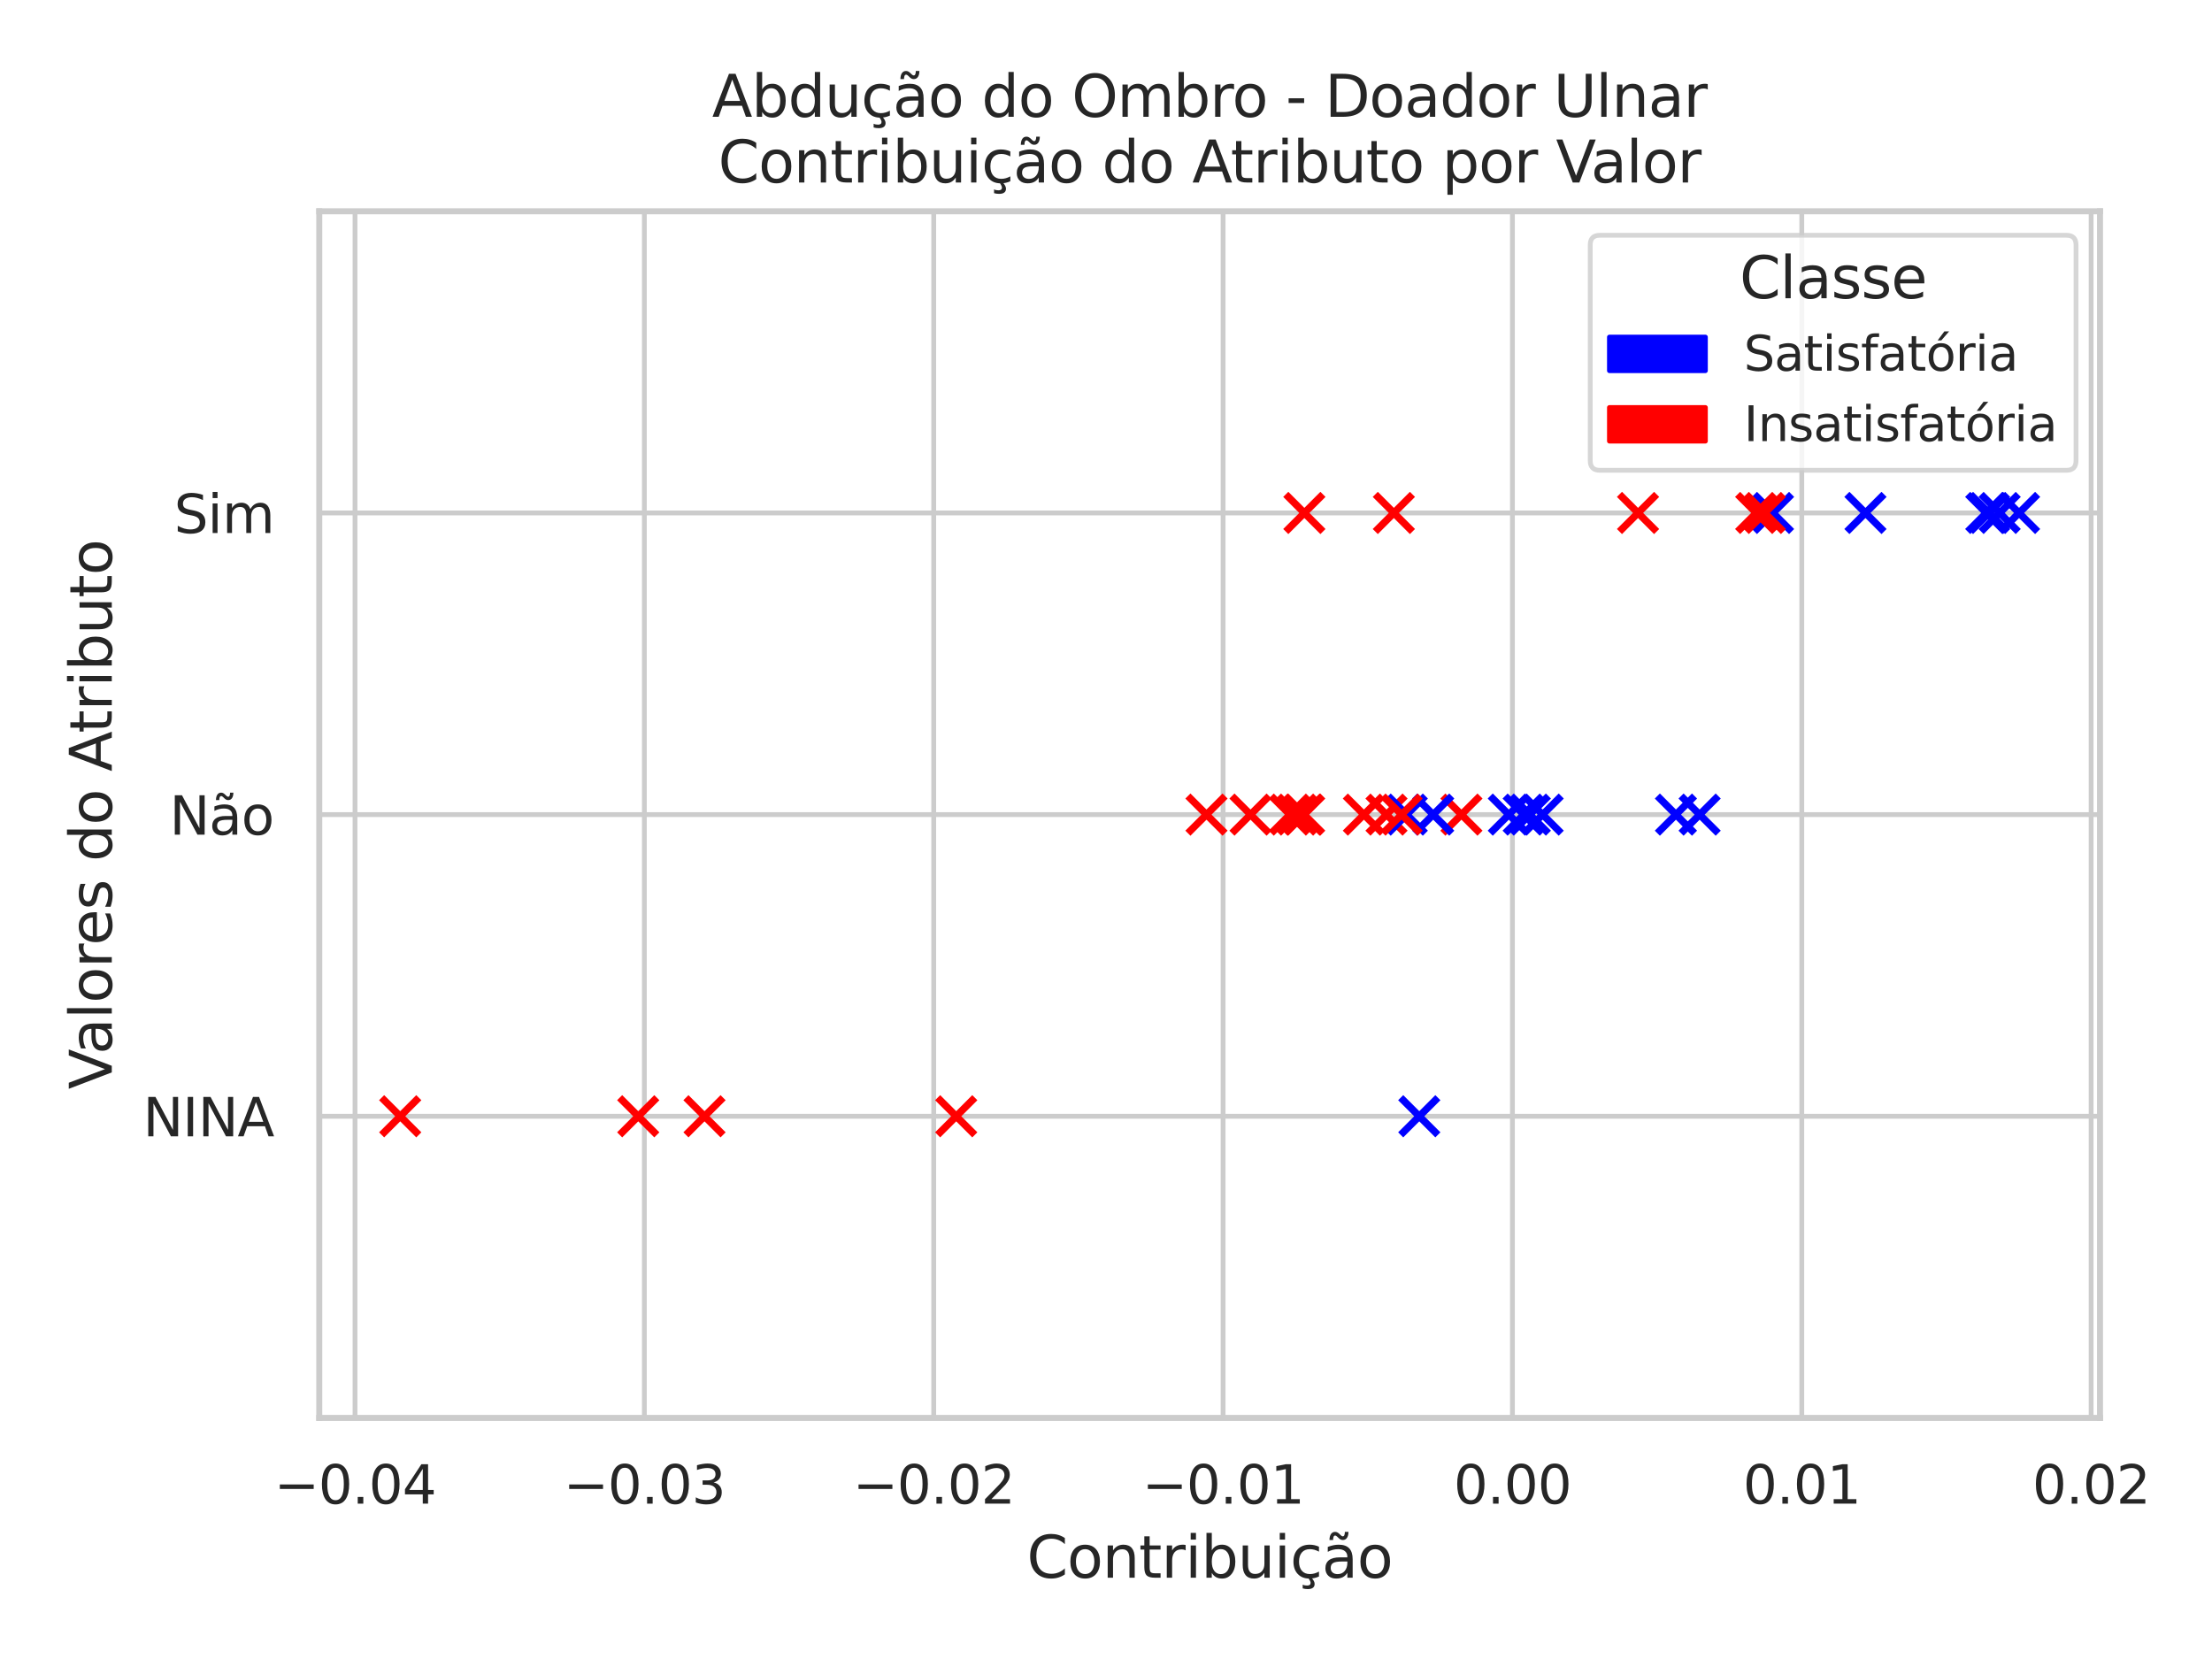 <?xml version="1.0" encoding="utf-8" standalone="no"?>
<!DOCTYPE svg PUBLIC "-//W3C//DTD SVG 1.1//EN"
  "http://www.w3.org/Graphics/SVG/1.1/DTD/svg11.dtd">
<svg xmlns:xlink="http://www.w3.org/1999/xlink" width="460.8pt" height="345.6pt" viewBox="0 0 460.8 345.6" xmlns="http://www.w3.org/2000/svg" version="1.1">
 <defs>
  <style type="text/css">*{stroke-linejoin: round; stroke-linecap: butt}</style>
 </defs>
 <g id="figure_1">
  <g id="patch_1">
   <path d="M 0 345.6 
L 460.8 345.6 
L 460.8 0 
L 0 0 
z
" style="fill: #ffffff"/>
  </g>
  <g id="axes_1">
   <g id="patch_2">
    <path d="M 66.51 295.38 
L 437.471 295.38 
L 437.471 44.016 
L 66.51 44.016 
z
" style="fill: #ffffff"/>
   </g>
   <g id="matplotlib.axis_1">
    <g id="xtick_1">
     <g id="line2d_1">
      <path d="M 73.957 295.38 
L 73.957 44.016 
" clip-path="url(#p76cbe228cf)" style="fill: none; stroke: #cccccc; stroke-linecap: round"/>
     </g>
     <g id="text_1">
      <!-- −0.04 -->
      <g style="fill: #262626" transform="translate(57.102 313.238)scale(0.11 -0.11)">
       <defs>
        <path id="DejaVuSans-2212" d="M 678 2272 
L 4684 2272 
L 4684 1741 
L 678 1741 
L 678 2272 
z
" transform="scale(0.016)"/>
        <path id="DejaVuSans-30" d="M 2034 4250 
Q 1547 4250 1301 3770 
Q 1056 3291 1056 2328 
Q 1056 1369 1301 889 
Q 1547 409 2034 409 
Q 2525 409 2770 889 
Q 3016 1369 3016 2328 
Q 3016 3291 2770 3770 
Q 2525 4250 2034 4250 
z
M 2034 4750 
Q 2819 4750 3233 4129 
Q 3647 3509 3647 2328 
Q 3647 1150 3233 529 
Q 2819 -91 2034 -91 
Q 1250 -91 836 529 
Q 422 1150 422 2328 
Q 422 3509 836 4129 
Q 1250 4750 2034 4750 
z
" transform="scale(0.016)"/>
        <path id="DejaVuSans-2e" d="M 684 794 
L 1344 794 
L 1344 0 
L 684 0 
L 684 794 
z
" transform="scale(0.016)"/>
        <path id="DejaVuSans-34" d="M 2419 4116 
L 825 1625 
L 2419 1625 
L 2419 4116 
z
M 2253 4666 
L 3047 4666 
L 3047 1625 
L 3713 1625 
L 3713 1100 
L 3047 1100 
L 3047 0 
L 2419 0 
L 2419 1100 
L 313 1100 
L 313 1709 
L 2253 4666 
z
" transform="scale(0.016)"/>
       </defs>
       <use xlink:href="#DejaVuSans-2212"/>
       <use xlink:href="#DejaVuSans-30" x="83.789"/>
       <use xlink:href="#DejaVuSans-2e" x="147.412"/>
       <use xlink:href="#DejaVuSans-30" x="179.199"/>
       <use xlink:href="#DejaVuSans-34" x="242.822"/>
      </g>
     </g>
    </g>
    <g id="xtick_2">
     <g id="line2d_2">
      <path d="M 134.234 295.38 
L 134.234 44.016 
" clip-path="url(#p76cbe228cf)" style="fill: none; stroke: #cccccc; stroke-linecap: round"/>
     </g>
     <g id="text_2">
      <!-- −0.03 -->
      <g style="fill: #262626" transform="translate(117.379 313.238)scale(0.11 -0.11)">
       <defs>
        <path id="DejaVuSans-33" d="M 2597 2516 
Q 3050 2419 3304 2112 
Q 3559 1806 3559 1356 
Q 3559 666 3084 287 
Q 2609 -91 1734 -91 
Q 1441 -91 1130 -33 
Q 819 25 488 141 
L 488 750 
Q 750 597 1062 519 
Q 1375 441 1716 441 
Q 2309 441 2620 675 
Q 2931 909 2931 1356 
Q 2931 1769 2642 2001 
Q 2353 2234 1838 2234 
L 1294 2234 
L 1294 2753 
L 1863 2753 
Q 2328 2753 2575 2939 
Q 2822 3125 2822 3475 
Q 2822 3834 2567 4026 
Q 2313 4219 1838 4219 
Q 1578 4219 1281 4162 
Q 984 4106 628 3988 
L 628 4550 
Q 988 4650 1302 4700 
Q 1616 4750 1894 4750 
Q 2613 4750 3031 4423 
Q 3450 4097 3450 3541 
Q 3450 3153 3228 2886 
Q 3006 2619 2597 2516 
z
" transform="scale(0.016)"/>
       </defs>
       <use xlink:href="#DejaVuSans-2212"/>
       <use xlink:href="#DejaVuSans-30" x="83.789"/>
       <use xlink:href="#DejaVuSans-2e" x="147.412"/>
       <use xlink:href="#DejaVuSans-30" x="179.199"/>
       <use xlink:href="#DejaVuSans-33" x="242.822"/>
      </g>
     </g>
    </g>
    <g id="xtick_3">
     <g id="line2d_3">
      <path d="M 194.511 295.38 
L 194.511 44.016 
" clip-path="url(#p76cbe228cf)" style="fill: none; stroke: #cccccc; stroke-linecap: round"/>
     </g>
     <g id="text_3">
      <!-- −0.02 -->
      <g style="fill: #262626" transform="translate(177.657 313.238)scale(0.11 -0.11)">
       <defs>
        <path id="DejaVuSans-32" d="M 1228 531 
L 3431 531 
L 3431 0 
L 469 0 
L 469 531 
Q 828 903 1448 1529 
Q 2069 2156 2228 2338 
Q 2531 2678 2651 2914 
Q 2772 3150 2772 3378 
Q 2772 3750 2511 3984 
Q 2250 4219 1831 4219 
Q 1534 4219 1204 4116 
Q 875 4013 500 3803 
L 500 4441 
Q 881 4594 1212 4672 
Q 1544 4750 1819 4750 
Q 2544 4750 2975 4387 
Q 3406 4025 3406 3419 
Q 3406 3131 3298 2873 
Q 3191 2616 2906 2266 
Q 2828 2175 2409 1742 
Q 1991 1309 1228 531 
z
" transform="scale(0.016)"/>
       </defs>
       <use xlink:href="#DejaVuSans-2212"/>
       <use xlink:href="#DejaVuSans-30" x="83.789"/>
       <use xlink:href="#DejaVuSans-2e" x="147.412"/>
       <use xlink:href="#DejaVuSans-30" x="179.199"/>
       <use xlink:href="#DejaVuSans-32" x="242.822"/>
      </g>
     </g>
    </g>
    <g id="xtick_4">
     <g id="line2d_4">
      <path d="M 254.789 295.38 
L 254.789 44.016 
" clip-path="url(#p76cbe228cf)" style="fill: none; stroke: #cccccc; stroke-linecap: round"/>
     </g>
     <g id="text_4">
      <!-- −0.01 -->
      <g style="fill: #262626" transform="translate(237.934 313.238)scale(0.11 -0.11)">
       <defs>
        <path id="DejaVuSans-31" d="M 794 531 
L 1825 531 
L 1825 4091 
L 703 3866 
L 703 4441 
L 1819 4666 
L 2450 4666 
L 2450 531 
L 3481 531 
L 3481 0 
L 794 0 
L 794 531 
z
" transform="scale(0.016)"/>
       </defs>
       <use xlink:href="#DejaVuSans-2212"/>
       <use xlink:href="#DejaVuSans-30" x="83.789"/>
       <use xlink:href="#DejaVuSans-2e" x="147.412"/>
       <use xlink:href="#DejaVuSans-30" x="179.199"/>
       <use xlink:href="#DejaVuSans-31" x="242.822"/>
      </g>
     </g>
    </g>
    <g id="xtick_5">
     <g id="line2d_5">
      <path d="M 315.066 295.38 
L 315.066 44.016 
" clip-path="url(#p76cbe228cf)" style="fill: none; stroke: #cccccc; stroke-linecap: round"/>
     </g>
     <g id="text_5">
      <!-- 0.00 -->
      <g style="fill: #262626" transform="translate(302.82 313.238)scale(0.11 -0.11)">
       <use xlink:href="#DejaVuSans-30"/>
       <use xlink:href="#DejaVuSans-2e" x="63.623"/>
       <use xlink:href="#DejaVuSans-30" x="95.41"/>
       <use xlink:href="#DejaVuSans-30" x="159.033"/>
      </g>
     </g>
    </g>
    <g id="xtick_6">
     <g id="line2d_6">
      <path d="M 375.344 295.38 
L 375.344 44.016 
" clip-path="url(#p76cbe228cf)" style="fill: none; stroke: #cccccc; stroke-linecap: round"/>
     </g>
     <g id="text_6">
      <!-- 0.01 -->
      <g style="fill: #262626" transform="translate(363.098 313.238)scale(0.11 -0.11)">
       <use xlink:href="#DejaVuSans-30"/>
       <use xlink:href="#DejaVuSans-2e" x="63.623"/>
       <use xlink:href="#DejaVuSans-30" x="95.41"/>
       <use xlink:href="#DejaVuSans-31" x="159.033"/>
      </g>
     </g>
    </g>
    <g id="xtick_7">
     <g id="line2d_7">
      <path d="M 435.621 295.38 
L 435.621 44.016 
" clip-path="url(#p76cbe228cf)" style="fill: none; stroke: #cccccc; stroke-linecap: round"/>
     </g>
     <g id="text_7">
      <!-- 0.02 -->
      <g style="fill: #262626" transform="translate(423.375 313.238)scale(0.11 -0.11)">
       <use xlink:href="#DejaVuSans-30"/>
       <use xlink:href="#DejaVuSans-2e" x="63.623"/>
       <use xlink:href="#DejaVuSans-30" x="95.41"/>
       <use xlink:href="#DejaVuSans-32" x="159.033"/>
      </g>
     </g>
    </g>
    <g id="text_8">
     <!-- Contribuição -->
     <g style="fill: #262626" transform="translate(213.916 328.667)scale(0.12 -0.12)">
      <defs>
       <path id="DejaVuSans-43" d="M 4122 4306 
L 4122 3641 
Q 3803 3938 3442 4084 
Q 3081 4231 2675 4231 
Q 1875 4231 1450 3742 
Q 1025 3253 1025 2328 
Q 1025 1406 1450 917 
Q 1875 428 2675 428 
Q 3081 428 3442 575 
Q 3803 722 4122 1019 
L 4122 359 
Q 3791 134 3420 21 
Q 3050 -91 2638 -91 
Q 1578 -91 968 557 
Q 359 1206 359 2328 
Q 359 3453 968 4101 
Q 1578 4750 2638 4750 
Q 3056 4750 3426 4639 
Q 3797 4528 4122 4306 
z
" transform="scale(0.016)"/>
       <path id="DejaVuSans-6f" d="M 1959 3097 
Q 1497 3097 1228 2736 
Q 959 2375 959 1747 
Q 959 1119 1226 758 
Q 1494 397 1959 397 
Q 2419 397 2687 759 
Q 2956 1122 2956 1747 
Q 2956 2369 2687 2733 
Q 2419 3097 1959 3097 
z
M 1959 3584 
Q 2709 3584 3137 3096 
Q 3566 2609 3566 1747 
Q 3566 888 3137 398 
Q 2709 -91 1959 -91 
Q 1206 -91 779 398 
Q 353 888 353 1747 
Q 353 2609 779 3096 
Q 1206 3584 1959 3584 
z
" transform="scale(0.016)"/>
       <path id="DejaVuSans-6e" d="M 3513 2113 
L 3513 0 
L 2938 0 
L 2938 2094 
Q 2938 2591 2744 2837 
Q 2550 3084 2163 3084 
Q 1697 3084 1428 2787 
Q 1159 2491 1159 1978 
L 1159 0 
L 581 0 
L 581 3500 
L 1159 3500 
L 1159 2956 
Q 1366 3272 1645 3428 
Q 1925 3584 2291 3584 
Q 2894 3584 3203 3211 
Q 3513 2838 3513 2113 
z
" transform="scale(0.016)"/>
       <path id="DejaVuSans-74" d="M 1172 4494 
L 1172 3500 
L 2356 3500 
L 2356 3053 
L 1172 3053 
L 1172 1153 
Q 1172 725 1289 603 
Q 1406 481 1766 481 
L 2356 481 
L 2356 0 
L 1766 0 
Q 1100 0 847 248 
Q 594 497 594 1153 
L 594 3053 
L 172 3053 
L 172 3500 
L 594 3500 
L 594 4494 
L 1172 4494 
z
" transform="scale(0.016)"/>
       <path id="DejaVuSans-72" d="M 2631 2963 
Q 2534 3019 2420 3045 
Q 2306 3072 2169 3072 
Q 1681 3072 1420 2755 
Q 1159 2438 1159 1844 
L 1159 0 
L 581 0 
L 581 3500 
L 1159 3500 
L 1159 2956 
Q 1341 3275 1631 3429 
Q 1922 3584 2338 3584 
Q 2397 3584 2469 3576 
Q 2541 3569 2628 3553 
L 2631 2963 
z
" transform="scale(0.016)"/>
       <path id="DejaVuSans-69" d="M 603 3500 
L 1178 3500 
L 1178 0 
L 603 0 
L 603 3500 
z
M 603 4863 
L 1178 4863 
L 1178 4134 
L 603 4134 
L 603 4863 
z
" transform="scale(0.016)"/>
       <path id="DejaVuSans-62" d="M 3116 1747 
Q 3116 2381 2855 2742 
Q 2594 3103 2138 3103 
Q 1681 3103 1420 2742 
Q 1159 2381 1159 1747 
Q 1159 1113 1420 752 
Q 1681 391 2138 391 
Q 2594 391 2855 752 
Q 3116 1113 3116 1747 
z
M 1159 2969 
Q 1341 3281 1617 3432 
Q 1894 3584 2278 3584 
Q 2916 3584 3314 3078 
Q 3713 2572 3713 1747 
Q 3713 922 3314 415 
Q 2916 -91 2278 -91 
Q 1894 -91 1617 61 
Q 1341 213 1159 525 
L 1159 0 
L 581 0 
L 581 4863 
L 1159 4863 
L 1159 2969 
z
" transform="scale(0.016)"/>
       <path id="DejaVuSans-75" d="M 544 1381 
L 544 3500 
L 1119 3500 
L 1119 1403 
Q 1119 906 1312 657 
Q 1506 409 1894 409 
Q 2359 409 2629 706 
Q 2900 1003 2900 1516 
L 2900 3500 
L 3475 3500 
L 3475 0 
L 2900 0 
L 2900 538 
Q 2691 219 2414 64 
Q 2138 -91 1772 -91 
Q 1169 -91 856 284 
Q 544 659 544 1381 
z
M 1991 3584 
L 1991 3584 
z
" transform="scale(0.016)"/>
       <path id="DejaVuSans-e7" d="M 3122 3366 
L 3122 2828 
Q 2878 2963 2633 3030 
Q 2388 3097 2138 3097 
Q 1578 3097 1268 2742 
Q 959 2388 959 1747 
Q 959 1106 1268 751 
Q 1578 397 2138 397 
Q 2388 397 2633 464 
Q 2878 531 3122 666 
L 3122 134 
Q 2881 22 2623 -34 
Q 2366 -91 2075 -91 
Q 1284 -91 818 406 
Q 353 903 353 1747 
Q 353 2603 823 3093 
Q 1294 3584 2113 3584 
Q 2378 3584 2631 3529 
Q 2884 3475 3122 3366 
z
M 2311 0 
Q 2482 -194 2566 -358 
Q 2651 -522 2651 -672 
Q 2651 -950 2463 -1092 
Q 2276 -1234 1907 -1234 
Q 1764 -1234 1628 -1215 
Q 1492 -1197 1357 -1159 
L 1357 -750 
Q 1464 -803 1579 -826 
Q 1695 -850 1842 -850 
Q 2026 -850 2120 -775 
Q 2214 -700 2214 -556 
Q 2214 -463 2146 -327 
Q 2079 -191 1939 0 
L 2311 0 
z
" transform="scale(0.016)"/>
       <path id="DejaVuSans-e3" d="M 2194 1759 
Q 1497 1759 1228 1600 
Q 959 1441 959 1056 
Q 959 750 1161 570 
Q 1363 391 1709 391 
Q 2188 391 2477 730 
Q 2766 1069 2766 1631 
L 2766 1759 
L 2194 1759 
z
M 3341 1997 
L 3341 0 
L 2766 0 
L 2766 531 
Q 2569 213 2275 61 
Q 1981 -91 1556 -91 
Q 1019 -91 701 211 
Q 384 513 384 1019 
Q 384 1609 779 1909 
Q 1175 2209 1959 2209 
L 2766 2209 
L 2766 2266 
Q 2766 2663 2505 2880 
Q 2244 3097 1772 3097 
Q 1472 3097 1187 3025 
Q 903 2953 641 2809 
L 641 3341 
Q 956 3463 1253 3523 
Q 1550 3584 1831 3584 
Q 2591 3584 2966 3190 
Q 3341 2797 3341 1997 
z
M 1844 4281 
L 1665 4453 
Q 1597 4516 1545 4545 
Q 1494 4575 1453 4575 
Q 1334 4575 1278 4461 
Q 1222 4347 1215 4091 
L 825 4091 
Q 831 4513 990 4742 
Q 1150 4972 1434 4972 
Q 1553 4972 1653 4928 
Q 1753 4884 1869 4781 
L 2047 4609 
Q 2115 4547 2167 4517 
Q 2219 4488 2259 4488 
Q 2378 4488 2434 4602 
Q 2490 4716 2497 4972 
L 2887 4972 
Q 2881 4550 2721 4320 
Q 2562 4091 2278 4091 
Q 2159 4091 2059 4134 
Q 1959 4178 1844 4281 
z
" transform="scale(0.016)"/>
      </defs>
      <use xlink:href="#DejaVuSans-43"/>
      <use xlink:href="#DejaVuSans-6f" x="69.824"/>
      <use xlink:href="#DejaVuSans-6e" x="131.006"/>
      <use xlink:href="#DejaVuSans-74" x="194.385"/>
      <use xlink:href="#DejaVuSans-72" x="233.594"/>
      <use xlink:href="#DejaVuSans-69" x="274.707"/>
      <use xlink:href="#DejaVuSans-62" x="302.49"/>
      <use xlink:href="#DejaVuSans-75" x="365.967"/>
      <use xlink:href="#DejaVuSans-69" x="429.346"/>
      <use xlink:href="#DejaVuSans-e7" x="457.129"/>
      <use xlink:href="#DejaVuSans-e3" x="512.109"/>
      <use xlink:href="#DejaVuSans-6f" x="573.389"/>
     </g>
    </g>
   </g>
   <g id="matplotlib.axis_2">
    <g id="ytick_1">
     <g id="line2d_8">
      <path d="M 66.51 295.38 
L 437.471 295.38 
" clip-path="url(#p76cbe228cf)" style="fill: none; stroke: #cccccc; stroke-linecap: round"/>
     </g>
    </g>
    <g id="ytick_2">
     <g id="line2d_9">
      <path d="M 66.51 232.539 
L 437.471 232.539 
" clip-path="url(#p76cbe228cf)" style="fill: none; stroke: #cccccc; stroke-linecap: round"/>
     </g>
     <g id="text_9">
      <!-- NINA -->
      <g style="fill: #262626" transform="translate(29.782 236.718)scale(0.11 -0.11)">
       <defs>
        <path id="DejaVuSans-4e" d="M 628 4666 
L 1478 4666 
L 3547 763 
L 3547 4666 
L 4159 4666 
L 4159 0 
L 3309 0 
L 1241 3903 
L 1241 0 
L 628 0 
L 628 4666 
z
" transform="scale(0.016)"/>
        <path id="DejaVuSans-49" d="M 628 4666 
L 1259 4666 
L 1259 0 
L 628 0 
L 628 4666 
z
" transform="scale(0.016)"/>
        <path id="DejaVuSans-41" d="M 2188 4044 
L 1331 1722 
L 3047 1722 
L 2188 4044 
z
M 1831 4666 
L 2547 4666 
L 4325 0 
L 3669 0 
L 3244 1197 
L 1141 1197 
L 716 0 
L 50 0 
L 1831 4666 
z
" transform="scale(0.016)"/>
       </defs>
       <use xlink:href="#DejaVuSans-4e"/>
       <use xlink:href="#DejaVuSans-49" x="74.805"/>
       <use xlink:href="#DejaVuSans-4e" x="104.297"/>
       <use xlink:href="#DejaVuSans-41" x="179.102"/>
      </g>
     </g>
    </g>
    <g id="ytick_3">
     <g id="line2d_10">
      <path d="M 66.51 169.698 
L 437.471 169.698 
" clip-path="url(#p76cbe228cf)" style="fill: none; stroke: #cccccc; stroke-linecap: round"/>
     </g>
     <g id="text_10">
      <!-- Não -->
      <g style="fill: #262626" transform="translate(35.309 173.877)scale(0.11 -0.11)">
       <use xlink:href="#DejaVuSans-4e"/>
       <use xlink:href="#DejaVuSans-e3" x="74.805"/>
       <use xlink:href="#DejaVuSans-6f" x="136.084"/>
      </g>
     </g>
    </g>
    <g id="ytick_4">
     <g id="line2d_11">
      <path d="M 66.51 106.857 
L 437.471 106.857 
" clip-path="url(#p76cbe228cf)" style="fill: none; stroke: #cccccc; stroke-linecap: round"/>
     </g>
     <g id="text_11">
      <!-- Sim -->
      <g style="fill: #262626" transform="translate(36.256 111.036)scale(0.11 -0.11)">
       <defs>
        <path id="DejaVuSans-53" d="M 3425 4513 
L 3425 3897 
Q 3066 4069 2747 4153 
Q 2428 4238 2131 4238 
Q 1616 4238 1336 4038 
Q 1056 3838 1056 3469 
Q 1056 3159 1242 3001 
Q 1428 2844 1947 2747 
L 2328 2669 
Q 3034 2534 3370 2195 
Q 3706 1856 3706 1288 
Q 3706 609 3251 259 
Q 2797 -91 1919 -91 
Q 1588 -91 1214 -16 
Q 841 59 441 206 
L 441 856 
Q 825 641 1194 531 
Q 1563 422 1919 422 
Q 2459 422 2753 634 
Q 3047 847 3047 1241 
Q 3047 1584 2836 1778 
Q 2625 1972 2144 2069 
L 1759 2144 
Q 1053 2284 737 2584 
Q 422 2884 422 3419 
Q 422 4038 858 4394 
Q 1294 4750 2059 4750 
Q 2388 4750 2728 4690 
Q 3069 4631 3425 4513 
z
" transform="scale(0.016)"/>
        <path id="DejaVuSans-6d" d="M 3328 2828 
Q 3544 3216 3844 3400 
Q 4144 3584 4550 3584 
Q 5097 3584 5394 3201 
Q 5691 2819 5691 2113 
L 5691 0 
L 5113 0 
L 5113 2094 
Q 5113 2597 4934 2840 
Q 4756 3084 4391 3084 
Q 3944 3084 3684 2787 
Q 3425 2491 3425 1978 
L 3425 0 
L 2847 0 
L 2847 2094 
Q 2847 2600 2669 2842 
Q 2491 3084 2119 3084 
Q 1678 3084 1418 2786 
Q 1159 2488 1159 1978 
L 1159 0 
L 581 0 
L 581 3500 
L 1159 3500 
L 1159 2956 
Q 1356 3278 1631 3431 
Q 1906 3584 2284 3584 
Q 2666 3584 2933 3390 
Q 3200 3197 3328 2828 
z
" transform="scale(0.016)"/>
       </defs>
       <use xlink:href="#DejaVuSans-53"/>
       <use xlink:href="#DejaVuSans-69" x="63.477"/>
       <use xlink:href="#DejaVuSans-6d" x="91.26"/>
      </g>
     </g>
    </g>
    <g id="ytick_5">
     <g id="line2d_12">
      <path d="M 66.51 44.016 
L 437.471 44.016 
" clip-path="url(#p76cbe228cf)" style="fill: none; stroke: #cccccc; stroke-linecap: round"/>
     </g>
    </g>
    <g id="text_12">
     <!-- Valores do Atributo -->
     <g style="fill: #262626" transform="translate(23.286 226.916)rotate(-90)scale(0.12 -0.12)">
      <defs>
       <path id="DejaVuSans-56" d="M 1831 0 
L 50 4666 
L 709 4666 
L 2188 738 
L 3669 4666 
L 4325 4666 
L 2547 0 
L 1831 0 
z
" transform="scale(0.016)"/>
       <path id="DejaVuSans-61" d="M 2194 1759 
Q 1497 1759 1228 1600 
Q 959 1441 959 1056 
Q 959 750 1161 570 
Q 1363 391 1709 391 
Q 2188 391 2477 730 
Q 2766 1069 2766 1631 
L 2766 1759 
L 2194 1759 
z
M 3341 1997 
L 3341 0 
L 2766 0 
L 2766 531 
Q 2569 213 2275 61 
Q 1981 -91 1556 -91 
Q 1019 -91 701 211 
Q 384 513 384 1019 
Q 384 1609 779 1909 
Q 1175 2209 1959 2209 
L 2766 2209 
L 2766 2266 
Q 2766 2663 2505 2880 
Q 2244 3097 1772 3097 
Q 1472 3097 1187 3025 
Q 903 2953 641 2809 
L 641 3341 
Q 956 3463 1253 3523 
Q 1550 3584 1831 3584 
Q 2591 3584 2966 3190 
Q 3341 2797 3341 1997 
z
" transform="scale(0.016)"/>
       <path id="DejaVuSans-6c" d="M 603 4863 
L 1178 4863 
L 1178 0 
L 603 0 
L 603 4863 
z
" transform="scale(0.016)"/>
       <path id="DejaVuSans-65" d="M 3597 1894 
L 3597 1613 
L 953 1613 
Q 991 1019 1311 708 
Q 1631 397 2203 397 
Q 2534 397 2845 478 
Q 3156 559 3463 722 
L 3463 178 
Q 3153 47 2828 -22 
Q 2503 -91 2169 -91 
Q 1331 -91 842 396 
Q 353 884 353 1716 
Q 353 2575 817 3079 
Q 1281 3584 2069 3584 
Q 2775 3584 3186 3129 
Q 3597 2675 3597 1894 
z
M 3022 2063 
Q 3016 2534 2758 2815 
Q 2500 3097 2075 3097 
Q 1594 3097 1305 2825 
Q 1016 2553 972 2059 
L 3022 2063 
z
" transform="scale(0.016)"/>
       <path id="DejaVuSans-73" d="M 2834 3397 
L 2834 2853 
Q 2591 2978 2328 3040 
Q 2066 3103 1784 3103 
Q 1356 3103 1142 2972 
Q 928 2841 928 2578 
Q 928 2378 1081 2264 
Q 1234 2150 1697 2047 
L 1894 2003 
Q 2506 1872 2764 1633 
Q 3022 1394 3022 966 
Q 3022 478 2636 193 
Q 2250 -91 1575 -91 
Q 1294 -91 989 -36 
Q 684 19 347 128 
L 347 722 
Q 666 556 975 473 
Q 1284 391 1588 391 
Q 1994 391 2212 530 
Q 2431 669 2431 922 
Q 2431 1156 2273 1281 
Q 2116 1406 1581 1522 
L 1381 1569 
Q 847 1681 609 1914 
Q 372 2147 372 2553 
Q 372 3047 722 3315 
Q 1072 3584 1716 3584 
Q 2034 3584 2315 3537 
Q 2597 3491 2834 3397 
z
" transform="scale(0.016)"/>
       <path id="DejaVuSans-20" transform="scale(0.016)"/>
       <path id="DejaVuSans-64" d="M 2906 2969 
L 2906 4863 
L 3481 4863 
L 3481 0 
L 2906 0 
L 2906 525 
Q 2725 213 2448 61 
Q 2172 -91 1784 -91 
Q 1150 -91 751 415 
Q 353 922 353 1747 
Q 353 2572 751 3078 
Q 1150 3584 1784 3584 
Q 2172 3584 2448 3432 
Q 2725 3281 2906 2969 
z
M 947 1747 
Q 947 1113 1208 752 
Q 1469 391 1925 391 
Q 2381 391 2643 752 
Q 2906 1113 2906 1747 
Q 2906 2381 2643 2742 
Q 2381 3103 1925 3103 
Q 1469 3103 1208 2742 
Q 947 2381 947 1747 
z
" transform="scale(0.016)"/>
      </defs>
      <use xlink:href="#DejaVuSans-56"/>
      <use xlink:href="#DejaVuSans-61" x="60.658"/>
      <use xlink:href="#DejaVuSans-6c" x="121.938"/>
      <use xlink:href="#DejaVuSans-6f" x="149.721"/>
      <use xlink:href="#DejaVuSans-72" x="210.902"/>
      <use xlink:href="#DejaVuSans-65" x="249.766"/>
      <use xlink:href="#DejaVuSans-73" x="311.289"/>
      <use xlink:href="#DejaVuSans-20" x="363.389"/>
      <use xlink:href="#DejaVuSans-64" x="395.176"/>
      <use xlink:href="#DejaVuSans-6f" x="458.652"/>
      <use xlink:href="#DejaVuSans-20" x="519.834"/>
      <use xlink:href="#DejaVuSans-41" x="551.621"/>
      <use xlink:href="#DejaVuSans-74" x="618.279"/>
      <use xlink:href="#DejaVuSans-72" x="657.488"/>
      <use xlink:href="#DejaVuSans-69" x="698.602"/>
      <use xlink:href="#DejaVuSans-62" x="726.385"/>
      <use xlink:href="#DejaVuSans-75" x="789.861"/>
      <use xlink:href="#DejaVuSans-74" x="853.24"/>
      <use xlink:href="#DejaVuSans-6f" x="892.449"/>
     </g>
    </g>
   </g>
   <g id="PathCollection_1">
    <path d="M 365.479 110.73 
L 373.225 102.984 
M 365.479 102.984 
L 373.225 110.73 
" clip-path="url(#p76cbe228cf)" style="fill: #0000ff; stroke: #0000ff; stroke-width: 1.5"/>
    <path d="M 79.499 236.412 
L 87.245 228.666 
M 79.499 228.666 
L 87.245 236.412 
" clip-path="url(#p76cbe228cf)" style="fill: #ff0000; stroke: #ff0000; stroke-width: 1.5"/>
    <path d="M 267.848 110.73 
L 275.594 102.984 
M 267.848 102.984 
L 275.594 110.73 
" clip-path="url(#p76cbe228cf)" style="fill: #ff0000; stroke: #ff0000; stroke-width: 1.5"/>
    <path d="M 410.494 110.73 
L 418.24 102.984 
M 410.494 102.984 
L 418.24 110.73 
" clip-path="url(#p76cbe228cf)" style="fill: #0000ff; stroke: #0000ff; stroke-width: 1.5"/>
    <path d="M 384.737 110.73 
L 392.483 102.984 
M 384.737 102.984 
L 392.483 110.73 
" clip-path="url(#p76cbe228cf)" style="fill: #0000ff; stroke: #0000ff; stroke-width: 1.5"/>
    <path d="M 284.963 173.571 
L 292.709 165.825 
M 284.963 165.825 
L 292.709 173.571 
" clip-path="url(#p76cbe228cf)" style="fill: #ff0000; stroke: #ff0000; stroke-width: 1.5"/>
    <path d="M 289.184 173.571 
L 296.93 165.825 
M 289.184 165.825 
L 296.93 173.571 
" clip-path="url(#p76cbe228cf)" style="fill: #0000ff; stroke: #0000ff; stroke-width: 1.5"/>
    <path d="M 363.78 110.73 
L 371.526 102.984 
M 363.78 102.984 
L 371.526 110.73 
" clip-path="url(#p76cbe228cf)" style="fill: #ff0000; stroke: #ff0000; stroke-width: 1.5"/>
    <path d="M 291.79 236.412 
L 299.536 228.666 
M 291.79 228.666 
L 299.536 236.412 
" clip-path="url(#p76cbe228cf)" style="fill: #0000ff; stroke: #0000ff; stroke-width: 1.5"/>
    <path d="M 416.736 110.73 
L 424.482 102.984 
M 416.736 102.984 
L 424.482 110.73 
" clip-path="url(#p76cbe228cf)" style="fill: #0000ff; stroke: #0000ff; stroke-width: 1.5"/>
    <path d="M 267.693 173.571 
L 275.439 165.825 
M 267.693 165.825 
L 275.439 173.571 
" clip-path="url(#p76cbe228cf)" style="fill: #ff0000; stroke: #ff0000; stroke-width: 1.5"/>
    <path d="M 317.491 173.571 
L 325.237 165.825 
M 317.491 165.825 
L 325.237 173.571 
" clip-path="url(#p76cbe228cf)" style="fill: #0000ff; stroke: #0000ff; stroke-width: 1.5"/>
    <path d="M 313.538 173.571 
L 321.284 165.825 
M 313.538 165.825 
L 321.284 173.571 
" clip-path="url(#p76cbe228cf)" style="fill: #0000ff; stroke: #0000ff; stroke-width: 1.5"/>
    <path d="M 195.325 236.412 
L 203.071 228.666 
M 195.325 228.666 
L 203.071 236.412 
" clip-path="url(#p76cbe228cf)" style="fill: #ff0000; stroke: #ff0000; stroke-width: 1.5"/>
    <path d="M 280.25 173.571 
L 287.996 165.825 
M 280.25 165.825 
L 287.996 173.571 
" clip-path="url(#p76cbe228cf)" style="fill: #ff0000; stroke: #ff0000; stroke-width: 1.5"/>
    <path d="M 345.255 173.571 
L 353.001 165.825 
M 345.255 165.825 
L 353.001 173.571 
" clip-path="url(#p76cbe228cf)" style="fill: #0000ff; stroke: #0000ff; stroke-width: 1.5"/>
    <path d="M 337.361 110.73 
L 345.107 102.984 
M 337.361 102.984 
L 345.107 110.73 
" clip-path="url(#p76cbe228cf)" style="fill: #ff0000; stroke: #ff0000; stroke-width: 1.5"/>
    <path d="M 267.809 173.571 
L 275.555 165.825 
M 267.809 165.825 
L 275.555 173.571 
" clip-path="url(#p76cbe228cf)" style="fill: #ff0000; stroke: #ff0000; stroke-width: 1.5"/>
    <path d="M 256.636 173.571 
L 264.382 165.825 
M 256.636 165.825 
L 264.382 173.571 
" clip-path="url(#p76cbe228cf)" style="fill: #ff0000; stroke: #ff0000; stroke-width: 1.5"/>
    <path d="M 310.445 173.571 
L 318.191 165.825 
M 310.445 165.825 
L 318.191 173.571 
" clip-path="url(#p76cbe228cf)" style="fill: #0000ff; stroke: #0000ff; stroke-width: 1.5"/>
    <path d="M 142.889 236.412 
L 150.635 228.666 
M 142.889 228.666 
L 150.635 236.412 
" clip-path="url(#p76cbe228cf)" style="fill: #ff0000; stroke: #ff0000; stroke-width: 1.5"/>
    <path d="M 409.897 110.73 
L 417.643 102.984 
M 409.897 102.984 
L 417.643 110.73 
" clip-path="url(#p76cbe228cf)" style="fill: #0000ff; stroke: #0000ff; stroke-width: 1.5"/>
    <path d="M 300.568 173.571 
L 308.314 165.825 
M 300.568 165.825 
L 308.314 173.571 
" clip-path="url(#p76cbe228cf)" style="fill: #ff0000; stroke: #ff0000; stroke-width: 1.5"/>
    <path d="M 294.688 173.571 
L 302.434 165.825 
M 294.688 165.825 
L 302.434 173.571 
" clip-path="url(#p76cbe228cf)" style="fill: #0000ff; stroke: #0000ff; stroke-width: 1.5"/>
    <path d="M 247.459 173.571 
L 255.205 165.825 
M 247.459 165.825 
L 255.205 173.571 
" clip-path="url(#p76cbe228cf)" style="fill: #ff0000; stroke: #ff0000; stroke-width: 1.5"/>
    <path d="M 314.819 173.571 
L 322.565 165.825 
M 314.819 165.825 
L 322.565 173.571 
" clip-path="url(#p76cbe228cf)" style="fill: #0000ff; stroke: #0000ff; stroke-width: 1.5"/>
    <path d="M 288.098 173.571 
L 295.844 165.825 
M 288.098 165.825 
L 295.844 173.571 
" clip-path="url(#p76cbe228cf)" style="fill: #ff0000; stroke: #ff0000; stroke-width: 1.5"/>
    <path d="M 350.193 173.571 
L 357.939 165.825 
M 350.193 165.825 
L 357.939 173.571 
" clip-path="url(#p76cbe228cf)" style="fill: #0000ff; stroke: #0000ff; stroke-width: 1.5"/>
    <path d="M 264.823 173.571 
L 272.569 165.825 
M 264.823 165.825 
L 272.569 173.571 
" clip-path="url(#p76cbe228cf)" style="fill: #ff0000; stroke: #ff0000; stroke-width: 1.5"/>
    <path d="M 286.496 110.73 
L 294.242 102.984 
M 286.496 102.984 
L 294.242 110.73 
" clip-path="url(#p76cbe228cf)" style="fill: #ff0000; stroke: #ff0000; stroke-width: 1.5"/>
    <path d="M 412.695 110.73 
L 420.441 102.984 
M 412.695 102.984 
L 420.441 110.73 
" clip-path="url(#p76cbe228cf)" style="fill: #0000ff; stroke: #0000ff; stroke-width: 1.5"/>
    <path d="M 266.333 173.571 
L 274.079 165.825 
M 266.333 165.825 
L 274.079 173.571 
" clip-path="url(#p76cbe228cf)" style="fill: #ff0000; stroke: #ff0000; stroke-width: 1.5"/>
    <path d="M 361.972 110.73 
L 369.718 102.984 
M 361.972 102.984 
L 369.718 110.73 
" clip-path="url(#p76cbe228cf)" style="fill: #ff0000; stroke: #ff0000; stroke-width: 1.5"/>
    <path d="M 129.086 236.412 
L 136.831 228.666 
M 129.086 228.666 
L 136.831 236.412 
" clip-path="url(#p76cbe228cf)" style="fill: #ff0000; stroke: #ff0000; stroke-width: 1.5"/>
   </g>
   <g id="patch_3">
    <path d="M 66.51 295.38 
L 66.51 44.016 
" style="fill: none; stroke: #cccccc; stroke-width: 1.25; stroke-linejoin: miter; stroke-linecap: square"/>
   </g>
   <g id="patch_4">
    <path d="M 437.471 295.38 
L 437.471 44.016 
" style="fill: none; stroke: #cccccc; stroke-width: 1.25; stroke-linejoin: miter; stroke-linecap: square"/>
   </g>
   <g id="patch_5">
    <path d="M 66.51 295.38 
L 437.471 295.38 
" style="fill: none; stroke: #cccccc; stroke-width: 1.25; stroke-linejoin: miter; stroke-linecap: square"/>
   </g>
   <g id="patch_6">
    <path d="M 66.51 44.016 
L 437.471 44.016 
" style="fill: none; stroke: #cccccc; stroke-width: 1.25; stroke-linejoin: miter; stroke-linecap: square"/>
   </g>
   <g id="text_13">
    <!-- Abdução do Ombro - Doador Ulnar -->
    <g style="fill: #262626" transform="translate(148.341 24.333)scale(0.12 -0.12)">
     <defs>
      <path id="DejaVuSans-4f" d="M 2522 4238 
Q 1834 4238 1429 3725 
Q 1025 3213 1025 2328 
Q 1025 1447 1429 934 
Q 1834 422 2522 422 
Q 3209 422 3611 934 
Q 4013 1447 4013 2328 
Q 4013 3213 3611 3725 
Q 3209 4238 2522 4238 
z
M 2522 4750 
Q 3503 4750 4090 4092 
Q 4678 3434 4678 2328 
Q 4678 1225 4090 567 
Q 3503 -91 2522 -91 
Q 1538 -91 948 565 
Q 359 1222 359 2328 
Q 359 3434 948 4092 
Q 1538 4750 2522 4750 
z
" transform="scale(0.016)"/>
      <path id="DejaVuSans-2d" d="M 313 2009 
L 1997 2009 
L 1997 1497 
L 313 1497 
L 313 2009 
z
" transform="scale(0.016)"/>
      <path id="DejaVuSans-44" d="M 1259 4147 
L 1259 519 
L 2022 519 
Q 2988 519 3436 956 
Q 3884 1394 3884 2338 
Q 3884 3275 3436 3711 
Q 2988 4147 2022 4147 
L 1259 4147 
z
M 628 4666 
L 1925 4666 
Q 3281 4666 3915 4102 
Q 4550 3538 4550 2338 
Q 4550 1131 3912 565 
Q 3275 0 1925 0 
L 628 0 
L 628 4666 
z
" transform="scale(0.016)"/>
      <path id="DejaVuSans-55" d="M 556 4666 
L 1191 4666 
L 1191 1831 
Q 1191 1081 1462 751 
Q 1734 422 2344 422 
Q 2950 422 3222 751 
Q 3494 1081 3494 1831 
L 3494 4666 
L 4128 4666 
L 4128 1753 
Q 4128 841 3676 375 
Q 3225 -91 2344 -91 
Q 1459 -91 1007 375 
Q 556 841 556 1753 
L 556 4666 
z
" transform="scale(0.016)"/>
     </defs>
     <use xlink:href="#DejaVuSans-41"/>
     <use xlink:href="#DejaVuSans-62" x="68.408"/>
     <use xlink:href="#DejaVuSans-64" x="131.885"/>
     <use xlink:href="#DejaVuSans-75" x="195.361"/>
     <use xlink:href="#DejaVuSans-e7" x="258.74"/>
     <use xlink:href="#DejaVuSans-e3" x="313.721"/>
     <use xlink:href="#DejaVuSans-6f" x="375"/>
     <use xlink:href="#DejaVuSans-20" x="436.182"/>
     <use xlink:href="#DejaVuSans-64" x="467.969"/>
     <use xlink:href="#DejaVuSans-6f" x="531.445"/>
     <use xlink:href="#DejaVuSans-20" x="592.627"/>
     <use xlink:href="#DejaVuSans-4f" x="624.414"/>
     <use xlink:href="#DejaVuSans-6d" x="703.125"/>
     <use xlink:href="#DejaVuSans-62" x="800.537"/>
     <use xlink:href="#DejaVuSans-72" x="864.014"/>
     <use xlink:href="#DejaVuSans-6f" x="902.877"/>
     <use xlink:href="#DejaVuSans-20" x="964.059"/>
     <use xlink:href="#DejaVuSans-2d" x="995.846"/>
     <use xlink:href="#DejaVuSans-20" x="1031.93"/>
     <use xlink:href="#DejaVuSans-44" x="1063.717"/>
     <use xlink:href="#DejaVuSans-6f" x="1140.719"/>
     <use xlink:href="#DejaVuSans-61" x="1201.9"/>
     <use xlink:href="#DejaVuSans-64" x="1263.18"/>
     <use xlink:href="#DejaVuSans-6f" x="1326.656"/>
     <use xlink:href="#DejaVuSans-72" x="1387.838"/>
     <use xlink:href="#DejaVuSans-20" x="1428.951"/>
     <use xlink:href="#DejaVuSans-55" x="1460.738"/>
     <use xlink:href="#DejaVuSans-6c" x="1533.932"/>
     <use xlink:href="#DejaVuSans-6e" x="1561.715"/>
     <use xlink:href="#DejaVuSans-61" x="1625.094"/>
     <use xlink:href="#DejaVuSans-72" x="1686.373"/>
    </g>
    <!-- Contribuição do Atributo por Valor -->
    <g style="fill: #262626" transform="translate(149.62 38.016)scale(0.12 -0.12)">
     <defs>
      <path id="DejaVuSans-70" d="M 1159 525 
L 1159 -1331 
L 581 -1331 
L 581 3500 
L 1159 3500 
L 1159 2969 
Q 1341 3281 1617 3432 
Q 1894 3584 2278 3584 
Q 2916 3584 3314 3078 
Q 3713 2572 3713 1747 
Q 3713 922 3314 415 
Q 2916 -91 2278 -91 
Q 1894 -91 1617 61 
Q 1341 213 1159 525 
z
M 3116 1747 
Q 3116 2381 2855 2742 
Q 2594 3103 2138 3103 
Q 1681 3103 1420 2742 
Q 1159 2381 1159 1747 
Q 1159 1113 1420 752 
Q 1681 391 2138 391 
Q 2594 391 2855 752 
Q 3116 1113 3116 1747 
z
" transform="scale(0.016)"/>
     </defs>
     <use xlink:href="#DejaVuSans-43"/>
     <use xlink:href="#DejaVuSans-6f" x="69.824"/>
     <use xlink:href="#DejaVuSans-6e" x="131.006"/>
     <use xlink:href="#DejaVuSans-74" x="194.385"/>
     <use xlink:href="#DejaVuSans-72" x="233.594"/>
     <use xlink:href="#DejaVuSans-69" x="274.707"/>
     <use xlink:href="#DejaVuSans-62" x="302.49"/>
     <use xlink:href="#DejaVuSans-75" x="365.967"/>
     <use xlink:href="#DejaVuSans-69" x="429.346"/>
     <use xlink:href="#DejaVuSans-e7" x="457.129"/>
     <use xlink:href="#DejaVuSans-e3" x="512.109"/>
     <use xlink:href="#DejaVuSans-6f" x="573.389"/>
     <use xlink:href="#DejaVuSans-20" x="634.57"/>
     <use xlink:href="#DejaVuSans-64" x="666.357"/>
     <use xlink:href="#DejaVuSans-6f" x="729.834"/>
     <use xlink:href="#DejaVuSans-20" x="791.016"/>
     <use xlink:href="#DejaVuSans-41" x="822.803"/>
     <use xlink:href="#DejaVuSans-74" x="889.461"/>
     <use xlink:href="#DejaVuSans-72" x="928.67"/>
     <use xlink:href="#DejaVuSans-69" x="969.783"/>
     <use xlink:href="#DejaVuSans-62" x="997.566"/>
     <use xlink:href="#DejaVuSans-75" x="1061.043"/>
     <use xlink:href="#DejaVuSans-74" x="1124.422"/>
     <use xlink:href="#DejaVuSans-6f" x="1163.631"/>
     <use xlink:href="#DejaVuSans-20" x="1224.812"/>
     <use xlink:href="#DejaVuSans-70" x="1256.6"/>
     <use xlink:href="#DejaVuSans-6f" x="1320.076"/>
     <use xlink:href="#DejaVuSans-72" x="1381.258"/>
     <use xlink:href="#DejaVuSans-20" x="1422.371"/>
     <use xlink:href="#DejaVuSans-56" x="1454.158"/>
     <use xlink:href="#DejaVuSans-61" x="1514.816"/>
     <use xlink:href="#DejaVuSans-6c" x="1576.096"/>
     <use xlink:href="#DejaVuSans-6f" x="1603.879"/>
     <use xlink:href="#DejaVuSans-72" x="1665.061"/>
    </g>
   </g>
   <g id="legend_1">
    <g id="patch_7">
     <path d="M 333.275 97.969 
L 430.474 97.969 
Q 432.473 97.969 432.473 95.97 
L 432.473 51.013 
Q 432.473 49.014 430.474 49.014 
L 333.275 49.014 
Q 331.276 49.014 331.276 51.013 
L 331.276 95.97 
Q 331.276 97.969 333.275 97.969 
z
" style="fill: #ffffff; opacity: 0.8; stroke: #cccccc; stroke-linejoin: miter"/>
    </g>
    <g id="text_14">
     <!-- Classe -->
     <g style="fill: #262626" transform="translate(362.398 62.131)scale(0.12 -0.12)">
      <use xlink:href="#DejaVuSans-43"/>
      <use xlink:href="#DejaVuSans-6c" x="69.824"/>
      <use xlink:href="#DejaVuSans-61" x="97.607"/>
      <use xlink:href="#DejaVuSans-73" x="158.887"/>
      <use xlink:href="#DejaVuSans-73" x="210.986"/>
      <use xlink:href="#DejaVuSans-65" x="263.086"/>
     </g>
    </g>
    <g id="patch_8">
     <path d="M 335.275 77.22 
L 355.267 77.22 
L 355.267 70.222 
L 335.275 70.222 
z
" style="fill: #0000ff; stroke: #0000ff; stroke-linejoin: miter"/>
    </g>
    <g id="text_15">
     <!-- Satisfatória -->
     <g style="fill: #262626" transform="translate(363.263 77.22)scale(0.1 -0.1)">
      <defs>
       <path id="DejaVuSans-66" d="M 2375 4863 
L 2375 4384 
L 1825 4384 
Q 1516 4384 1395 4259 
Q 1275 4134 1275 3809 
L 1275 3500 
L 2222 3500 
L 2222 3053 
L 1275 3053 
L 1275 0 
L 697 0 
L 697 3053 
L 147 3053 
L 147 3500 
L 697 3500 
L 697 3744 
Q 697 4328 969 4595 
Q 1241 4863 1831 4863 
L 2375 4863 
z
" transform="scale(0.016)"/>
       <path id="DejaVuSans-f3" d="M 1959 3097 
Q 1497 3097 1228 2736 
Q 959 2375 959 1747 
Q 959 1119 1226 758 
Q 1494 397 1959 397 
Q 2419 397 2687 759 
Q 2956 1122 2956 1747 
Q 2956 2369 2687 2733 
Q 2419 3097 1959 3097 
z
M 1959 3584 
Q 2709 3584 3137 3096 
Q 3566 2609 3566 1747 
Q 3566 888 3137 398 
Q 2709 -91 1959 -91 
Q 1206 -91 779 398 
Q 353 888 353 1747 
Q 353 2609 779 3096 
Q 1206 3584 1959 3584 
z
M 2394 5119 
L 3016 5119 
L 1998 3944 
L 1519 3944 
L 2394 5119 
z
" transform="scale(0.016)"/>
      </defs>
      <use xlink:href="#DejaVuSans-53"/>
      <use xlink:href="#DejaVuSans-61" x="63.477"/>
      <use xlink:href="#DejaVuSans-74" x="124.756"/>
      <use xlink:href="#DejaVuSans-69" x="163.965"/>
      <use xlink:href="#DejaVuSans-73" x="191.748"/>
      <use xlink:href="#DejaVuSans-66" x="243.848"/>
      <use xlink:href="#DejaVuSans-61" x="279.053"/>
      <use xlink:href="#DejaVuSans-74" x="340.332"/>
      <use xlink:href="#DejaVuSans-f3" x="379.541"/>
      <use xlink:href="#DejaVuSans-72" x="440.723"/>
      <use xlink:href="#DejaVuSans-69" x="481.836"/>
      <use xlink:href="#DejaVuSans-61" x="509.619"/>
     </g>
    </g>
    <g id="patch_9">
     <path d="M 335.275 91.892 
L 355.267 91.892 
L 355.267 84.895 
L 335.275 84.895 
z
" style="fill: #ff0000; stroke: #ff0000; stroke-linejoin: miter"/>
    </g>
    <g id="text_16">
     <!-- Insatisfatória -->
     <g style="fill: #262626" transform="translate(363.263 91.892)scale(0.1 -0.1)">
      <use xlink:href="#DejaVuSans-49"/>
      <use xlink:href="#DejaVuSans-6e" x="29.492"/>
      <use xlink:href="#DejaVuSans-73" x="92.871"/>
      <use xlink:href="#DejaVuSans-61" x="144.971"/>
      <use xlink:href="#DejaVuSans-74" x="206.25"/>
      <use xlink:href="#DejaVuSans-69" x="245.459"/>
      <use xlink:href="#DejaVuSans-73" x="273.242"/>
      <use xlink:href="#DejaVuSans-66" x="325.342"/>
      <use xlink:href="#DejaVuSans-61" x="360.547"/>
      <use xlink:href="#DejaVuSans-74" x="421.826"/>
      <use xlink:href="#DejaVuSans-f3" x="461.035"/>
      <use xlink:href="#DejaVuSans-72" x="522.217"/>
      <use xlink:href="#DejaVuSans-69" x="563.33"/>
      <use xlink:href="#DejaVuSans-61" x="591.113"/>
     </g>
    </g>
   </g>
  </g>
 </g>
 <defs>
  <clipPath id="p76cbe228cf">
   <rect x="66.51" y="44.016" width="370.961" height="251.364"/>
  </clipPath>
 </defs>
</svg>
